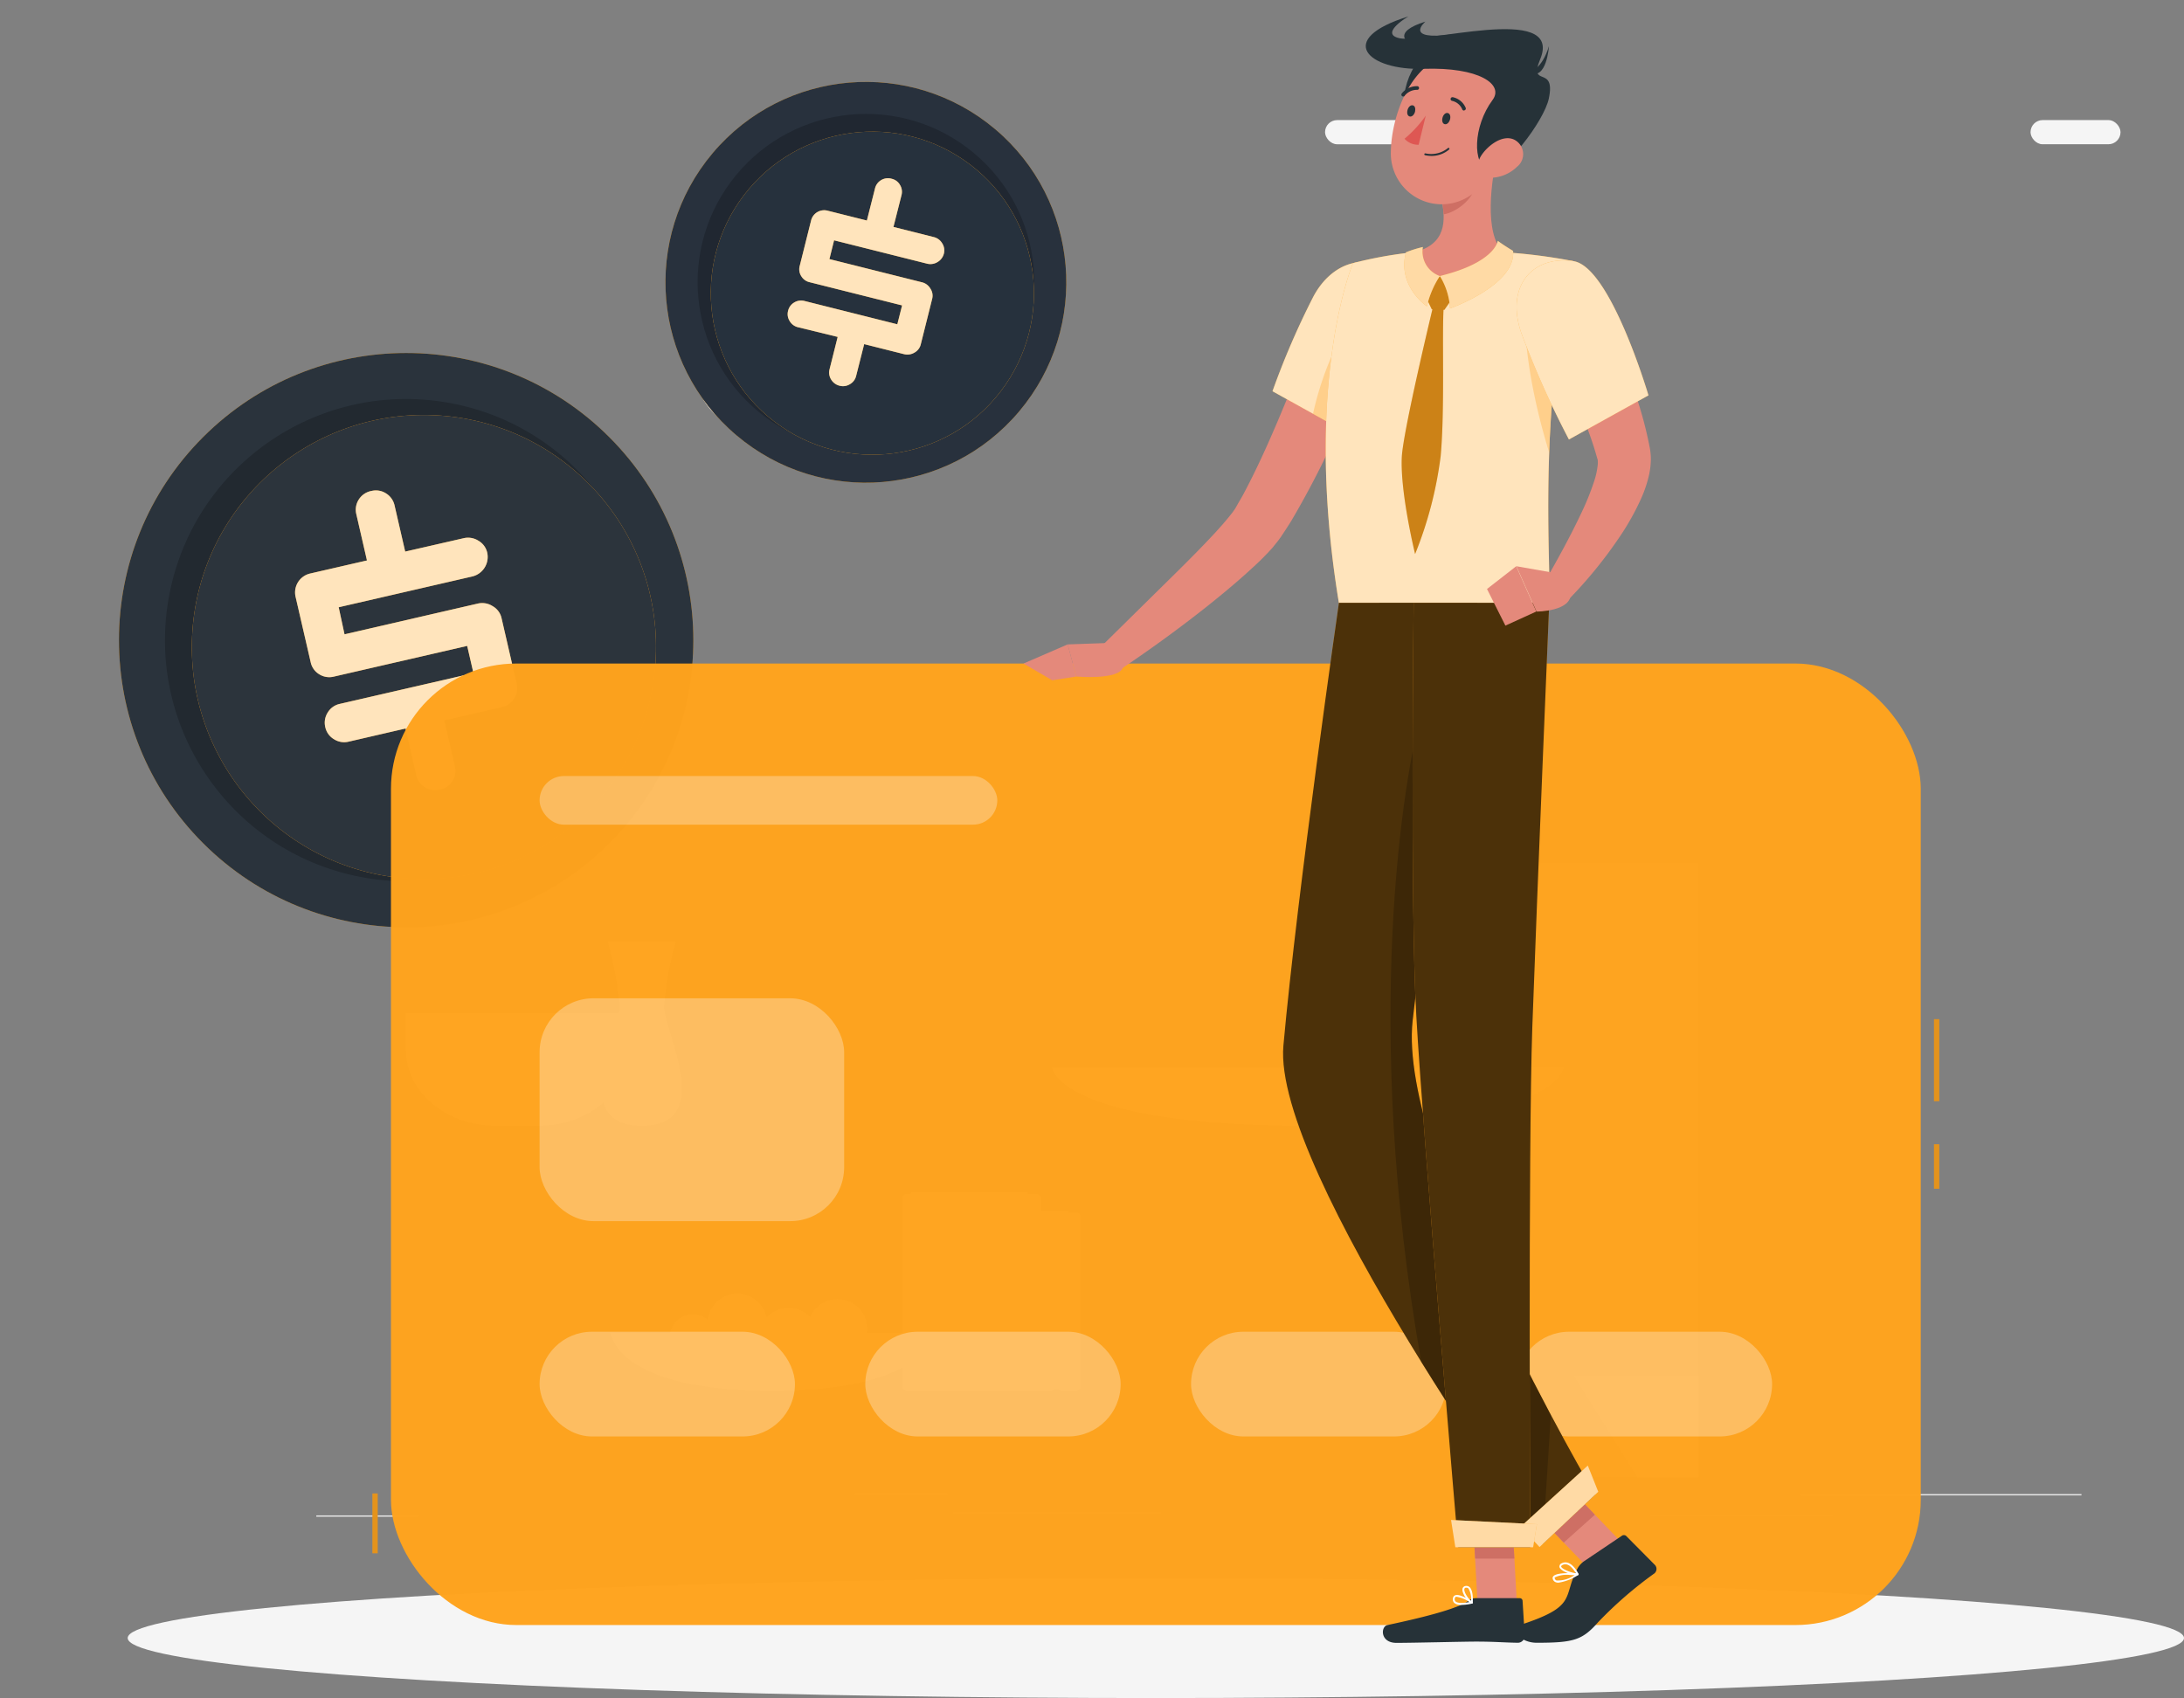 <svg xmlns="http://www.w3.org/2000/svg" width="262.343" height="204.004" viewBox="0 0 262.343 204.004">
  <rect x="0" y="0" width="262.343" height="204.004" fill="#808080" stroke="none"/>
  <g id="Credit_card-rafiki" data-name="Credit card-rafiki" transform="translate(-20.403 -33.357)">
    <g id="freepik--background-complete--inject-1" transform="translate(0 0.05)">
      <rect id="Rectangle_306" data-name="Rectangle 306" width="21.912" height="0.159" transform="translate(218.647 215.29)" fill="#e6e6e6"/>
      <rect id="Rectangle_307" data-name="Rectangle 307" width="12.332" height="0.159" transform="translate(58.398 215.367)" fill="#e6e6e6"/>
      <rect id="Rectangle_308" data-name="Rectangle 308" width="24.995" height="0.159" transform="translate(134.885 214.997)" fill="#e6e6e6"/>
      <rect id="Rectangle_309" data-name="Rectangle 309" width="11.173" height="0.159" transform="translate(123.076 212.73)" fill="#e6e6e6"/>
      <rect id="Rectangle_310" data-name="Rectangle 310" width="33.753" height="0.159" transform="translate(236.68 212.806)" fill="#e6e6e6"/>
      <rect id="Rectangle_316" data-name="Rectangle 316" width="10.809" height="2.905" rx="1.452" transform="translate(179.569 47.735)" fill="#f5f5f5"/>
      <rect id="Rectangle_317" data-name="Rectangle 317" width="10.809" height="2.905" rx="1.452" transform="translate(275.121 50.639) rotate(180)" fill="#f5f5f5"/>
      <path id="Path_929" data-name="Path 929" d="M163,171.97h0a7.867,7.867,0,0,1,7.867-7.86h1.771a7.867,7.867,0,0,1,7.86,7.86h0a7.86,7.86,0,0,1-7.86,7.86h-1.771A7.86,7.86,0,0,1,163,171.97Z" transform="translate(-59.173 -94.61)" fill="#f5f5f5"/>
      <rect id="Rectangle_321" data-name="Rectangle 321" width="27.332" height="73.851" transform="translate(197.098 136.949)" fill="#e0e0e0"/>
      <path id="Path_932" data-name="Path 932" d="M336.52,324.02h7.3V311.79H328.87Z" transform="translate(-119.389 -113.22)" fill="#fafafa"/>
      <path id="Path_934" data-name="Path 934" d="M154.439,284.83h-8.249a37.92,37.92,0,0,1,1.433,7.86c0,2.911-6.274,14.319,2.694,14.319s2.688-11.408,2.688-14.319A37.92,37.92,0,0,1,154.439,284.83Z" transform="translate(-52.817 -138.435)" fill="#fafafa"/>
      <path id="Path_935" data-name="Path 935" d="M108.56,298.33v4.5c0,4.994,4.828,9.077,10.727,9.077h5.319c5.9,0,10.727-4.083,10.727-9.077v-4.5Z" transform="translate(-39.41 -143.335)" fill="#f0f0f0"/>
      <rect id="Rectangle_328" data-name="Rectangle 328" width="12.701" height="21.154" transform="translate(148.727 199.933) rotate(180)" fill="#fff"/>
      <rect id="Rectangle_329" data-name="Rectangle 329" width="0.866" height="21.154" transform="translate(147.612 200.264) rotate(180)" fill="#e6e6e6"/>
      <rect id="Rectangle_330" data-name="Rectangle 330" width="2.828" height="21.479" rx="0.48" transform="translate(150.198 200.423) rotate(180)" fill="#ebebeb"/>
      <rect id="Rectangle_331" data-name="Rectangle 331" width="2.828" height="5.019" transform="translate(150.198 188.869) rotate(180)" fill="#fff"/>
      <rect id="Rectangle_332" data-name="Rectangle 332" width="2.828" height="3.096" transform="translate(150.198 193.512) rotate(180)" fill="#fff"/>
      <rect id="Rectangle_333" data-name="Rectangle 333" width="12.058" height="21.479" rx="0.48" transform="translate(147.128 200.423) rotate(180)" fill="#ebebeb"/>
      <rect id="Rectangle_334" data-name="Rectangle 334" width="14.013" height="23.339" transform="translate(143.841 199.882) rotate(180)" fill="#fff"/>
      <rect id="Rectangle_335" data-name="Rectangle 335" width="0.949" height="23.339" transform="translate(142.618 200.245) rotate(180)" fill="#e6e6e6"/>
      <rect id="Rectangle_336" data-name="Rectangle 336" width="3.121" height="23.695" rx="0.53" transform="translate(145.472 200.423) rotate(180)" fill="#f0f0f0"/>
      <rect id="Rectangle_337" data-name="Rectangle 337" width="3.121" height="0.809" transform="translate(145.472 185.085) rotate(180)" fill="#fff"/>
      <rect id="Rectangle_338" data-name="Rectangle 338" width="3.121" height="0.809" transform="translate(145.472 187.429) rotate(180)" fill="#fff"/>
      <rect id="Rectangle_339" data-name="Rectangle 339" width="3.121" height="0.809" transform="translate(145.472 189.767) rotate(180)" fill="#fff"/>
      <rect id="Rectangle_340" data-name="Rectangle 340" width="13.3" height="23.695" rx="0.53" transform="translate(142.083 200.423) rotate(180)" fill="#f0f0f0"/>
      <path id="Path_936" data-name="Path 936" d="M172.625,354.846a3.593,3.593,0,1,1-3.593-3.586A3.592,3.592,0,0,1,172.625,354.846Z" transform="translate(-60.059 -162.551)" fill="#fafafa"/>
      <path id="Path_937" data-name="Path 937" d="M163.908,357.979a2.809,2.809,0,1,1-2.809-2.809A2.809,2.809,0,0,1,163.908,357.979Z" transform="translate(-57.464 -163.97)" fill="#fafafa"/>
      <path id="Path_938" data-name="Path 938" d="M182.275,357.533a3.593,3.593,0,1,1-3.593-3.592,3.593,3.593,0,0,1,3.593,3.592Z" transform="translate(-63.562 -163.523)" fill="#fafafa"/>
      <path id="Path_939" data-name="Path 939" d="M191.515,355.883a3.593,3.593,0,1,1-3.593-3.593A3.593,3.593,0,0,1,191.515,355.883Z" transform="translate(-66.917 -162.924)" fill="#fafafa"/>
      <path id="Path_940" data-name="Path 940" d="M147.18,358.66s.49,7.007,19.389,7.007,19.389-7.007,19.389-7.007Z" transform="translate(-53.43 -165.237)" fill="#f5f5f5"/>
      <path id="Path_941" data-name="Path 941" d="M230.38,308.65s.783,7.007,30.734,7.007,30.728-7.007,30.728-7.007Z" transform="translate(-83.634 -147.082)" fill="#fff"/>
    </g>
    <g id="freepik--Shadow--inject-1" transform="translate(35.741 222.939)">
      <ellipse id="Ellipse_24" data-name="Ellipse 24" cx="123.503" cy="7.211" rx="123.503" ry="7.211" fill="#f5f5f5"/>
    </g>
    <g id="freepik--Coins--inject-1" transform="translate(20.403 33.357)">
      <circle id="Ellipse_25" data-name="Ellipse 25" cx="34.498" cy="34.498" r="34.498" transform="translate(0 76.908) rotate(-45)" fill="#ffa31d"/>
      <circle id="Ellipse_26" data-name="Ellipse 26" cx="34.498" cy="34.498" r="34.498" transform="translate(0 76.908) rotate(-45)" fill="#222f3e" opacity="0.96"/>
      <circle id="Ellipse_27" data-name="Ellipse 27" cx="28.97" cy="28.97" r="28.97" transform="translate(15.362 100.595) rotate(-80.32)" opacity="0.2"/>
      <circle id="Ellipse_28" data-name="Ellipse 28" cx="27.878" cy="27.878" r="27.878" transform="translate(21.165 103.599) rotate(-85.996)" fill="#ffa31d"/>
      <circle id="Ellipse_29" data-name="Ellipse 29" cx="27.878" cy="27.878" r="27.878" transform="translate(21.165 103.599) rotate(-85.996)" fill="#222f3e" opacity="0.95"/>
      <path id="Path_942" data-name="Path 942" d="M112.476,215.122l1.815,7.867a2.236,2.236,0,0,1-.293,1.777,2.338,2.338,0,0,1-1.484,1.051l-6.918,1.6,1.274,5.535a2.21,2.21,0,0,1-.306,1.764,2.236,2.236,0,0,1-1.484,1.006,2.344,2.344,0,0,1-1.8-.28,2.217,2.217,0,0,1-1.045-1.452l-1.274-5.6-6.86,1.586a2.255,2.255,0,0,1-1.745-.293,2.229,2.229,0,0,1-1.051-1.452,2.268,2.268,0,0,1,.293-1.758,2.229,2.229,0,0,1,1.452-1.038l16.052-3.7-.752-3.268-16.007,3.688a2.261,2.261,0,0,1-1.758-.274,2.229,2.229,0,0,1-1.038-1.471l-1.809-7.835a2.331,2.331,0,0,1,1.745-2.8l6.828-1.573-1.274-5.542a2.261,2.261,0,0,1,.268-1.739,2.287,2.287,0,0,1,1.554-1.07,2.236,2.236,0,0,1,1.739.293,2.274,2.274,0,0,1,1.032,1.459l1.274,5.535,7.007-1.605a2.312,2.312,0,0,1,1.79.3,2.217,2.217,0,0,1,1.057,1.433,2.414,2.414,0,0,1-1.79,2.86l-16.052,3.7.7,3.249,15.994-3.688a2.312,2.312,0,0,1,1.79.3,2.2,2.2,0,0,1,1.076,1.433Z" transform="translate(-52.232 -140.87)" fill="#ffa31d"/>
      <g id="Group_523" data-name="Group 523" transform="translate(35.443 58.921)" opacity="0.7">
        <path id="Path_943" data-name="Path 943" d="M112.476,215.122l1.815,7.867a2.236,2.236,0,0,1-.293,1.777,2.338,2.338,0,0,1-1.484,1.051l-6.918,1.6,1.274,5.535a2.21,2.21,0,0,1-.306,1.764,2.236,2.236,0,0,1-1.484,1.006,2.344,2.344,0,0,1-1.8-.28,2.217,2.217,0,0,1-1.045-1.452l-1.274-5.6-6.86,1.586a2.255,2.255,0,0,1-1.745-.293,2.229,2.229,0,0,1-1.051-1.452,2.268,2.268,0,0,1,.293-1.758,2.229,2.229,0,0,1,1.452-1.038l16.052-3.7-.752-3.268-16.007,3.688a2.261,2.261,0,0,1-1.758-.274,2.229,2.229,0,0,1-1.038-1.471l-1.809-7.835a2.331,2.331,0,0,1,1.745-2.8l6.828-1.573-1.274-5.542a2.261,2.261,0,0,1,.268-1.739,2.287,2.287,0,0,1,1.554-1.07,2.236,2.236,0,0,1,1.739.293,2.274,2.274,0,0,1,1.032,1.459l1.274,5.535,7.007-1.605a2.312,2.312,0,0,1,1.79.3,2.217,2.217,0,0,1,1.057,1.433,2.414,2.414,0,0,1-1.79,2.86l-16.052,3.7.7,3.249,15.994-3.688a2.312,2.312,0,0,1,1.79.3,2.2,2.2,0,0,1,1.076,1.433Z" transform="translate(-87.675 -199.791)" fill="#fff"/>
      </g>
      <circle id="Ellipse_30" data-name="Ellipse 30" cx="24.078" cy="24.078" r="24.078" transform="matrix(0.645, -0.764, 0.764, 0.645, 70.084, 36.781)" fill="#ffa31d"/>
      <circle id="Ellipse_31" data-name="Ellipse 31" cx="24.078" cy="24.078" r="24.078" transform="matrix(0.645, -0.764, 0.764, 0.645, 70.084, 36.781)" fill="#222f3e" opacity="0.97"/>
      <circle id="Ellipse_32" data-name="Ellipse 32" cx="20.218" cy="20.218" r="20.218" transform="matrix(0.637, -0.771, 0.771, 0.637, 75.552, 36.614)" opacity="0.2"/>
      <circle id="Ellipse_33" data-name="Ellipse 33" cx="19.409" cy="19.409" r="19.409" transform="translate(77.583 38.856) rotate(-52.61)" fill="#ffa31d"/>
      <circle id="Ellipse_34" data-name="Ellipse 34" cx="19.409" cy="19.409" r="19.409" transform="translate(77.583 38.856) rotate(-52.61)" fill="#222f3e" opacity="0.98"/>
      <path id="Path_944" data-name="Path 944" d="M197.923,155.395l-1.369,5.465a1.535,1.535,0,0,1-.752.987,1.643,1.643,0,0,1-1.274.185l-4.771-1.2-.968,3.822a1.541,1.541,0,0,1-.752.994,1.567,1.567,0,0,1-1.223.185,1.637,1.637,0,0,1-1.025-.745,1.567,1.567,0,0,1-.191-1.236l.975-3.886L181.8,158.8a1.573,1.573,0,0,1-.994-.739,1.548,1.548,0,0,1-.191-1.229,1.567,1.567,0,0,1,.739-1.006,1.586,1.586,0,0,1,1.236-.178l11.147,2.8.573-2.268-11.115-2.79a1.548,1.548,0,0,1-1-.733,1.522,1.522,0,0,1-.178-1.236l1.363-5.446a1.618,1.618,0,0,1,1.975-1.178l4.726,1.185.968-3.822a1.6,1.6,0,0,1,2.026-1.191,1.522,1.522,0,0,1,.981.733,1.573,1.573,0,0,1,.185,1.229l-.968,3.822,4.841,1.217a1.612,1.612,0,0,1,1.019.758,1.554,1.554,0,0,1,.2,1.223,1.643,1.643,0,0,1-.764,1.019,1.624,1.624,0,0,1-1.274.191l-11.153-2.8-.561,2.255,11.109,2.784a1.612,1.612,0,0,1,1.019.758A1.522,1.522,0,0,1,197.923,155.395Z" transform="translate(-85.951 -119.488)" fill="#ffa31d"/>
      <g id="Group_524" data-name="Group 524" transform="translate(94.608 21.404)" opacity="0.7">
        <path id="Path_945" data-name="Path 945" d="M197.923,155.395l-1.369,5.465a1.535,1.535,0,0,1-.752.987,1.643,1.643,0,0,1-1.274.185l-4.771-1.2-.968,3.822a1.541,1.541,0,0,1-.752.994,1.567,1.567,0,0,1-1.223.185,1.637,1.637,0,0,1-1.025-.745,1.567,1.567,0,0,1-.191-1.236l.975-3.886L181.8,158.8a1.573,1.573,0,0,1-.994-.739,1.548,1.548,0,0,1-.191-1.229,1.567,1.567,0,0,1,.739-1.006,1.586,1.586,0,0,1,1.236-.178l11.147,2.8.573-2.268-11.115-2.79a1.548,1.548,0,0,1-1-.733,1.522,1.522,0,0,1-.178-1.236l1.363-5.446a1.618,1.618,0,0,1,1.975-1.178l4.726,1.185.968-3.822a1.6,1.6,0,0,1,2.026-1.191,1.522,1.522,0,0,1,.981.733,1.573,1.573,0,0,1,.185,1.229l-.968,3.822,4.841,1.217a1.612,1.612,0,0,1,1.019.758,1.554,1.554,0,0,1,.2,1.223,1.643,1.643,0,0,1-.764,1.019,1.624,1.624,0,0,1-1.274.191l-11.153-2.8-.561,2.255,11.109,2.784a1.612,1.612,0,0,1,1.019.758A1.522,1.522,0,0,1,197.923,155.395Z" transform="translate(-180.559 -140.892)" fill="#fff"/>
      </g>
    </g>
    <g id="freepik--credit-card--inject-1" transform="translate(65.137 113.074)" opacity="0.98">
      <rect id="Rectangle_341" data-name="Rectangle 341" width="0.637" height="7.191" transform="translate(0 99.705)" fill="#ffa31d"/>
      <rect id="Rectangle_342" data-name="Rectangle 342" width="0.637" height="7.191" transform="translate(0 99.705)" opacity="0.1"/>
      <rect id="Rectangle_343" data-name="Rectangle 343" width="0.637" height="9.854" transform="translate(187.576 42.728)" fill="#ffa31d"/>
      <rect id="Rectangle_344" data-name="Rectangle 344" width="0.637" height="5.344" transform="translate(187.576 57.754)" fill="#ffa31d"/>
      <rect id="Rectangle_345" data-name="Rectangle 345" width="0.637" height="9.854" transform="translate(187.576 42.728)" opacity="0.1"/>
      <rect id="Rectangle_346" data-name="Rectangle 346" width="0.637" height="5.344" transform="translate(187.576 57.754)" opacity="0.1"/>
      <rect id="Rectangle_347" data-name="Rectangle 347" width="183.76" height="115.515" rx="15.05" transform="translate(2.229)" fill="#ffa31d"/>
      <path id="Path_946" data-name="Path 946" d="M332.023,282.035a11.892,11.892,0,0,0,0-23.785H316.672a11.892,11.892,0,1,0,0,23.785Z" transform="translate(-175.78 -241.81)" fill="#ffa31d"/>
      <rect id="Rectangle_349" data-name="Rectangle 349" width="36.581" height="26.772" rx="6.48" transform="translate(20.084 40.218)" fill="#ffa31d"/>
      <rect id="Rectangle_350" data-name="Rectangle 350" width="36.581" height="26.772" rx="6.48" transform="translate(20.084 40.218)" fill="#fff" opacity="0.3"/>
      <rect id="Rectangle_351" data-name="Rectangle 351" width="54.977" height="5.841" rx="2.921" transform="translate(20.084 13.517)" fill="#ffa31d"/>
      <rect id="Rectangle_352" data-name="Rectangle 352" width="54.977" height="5.841" rx="2.921" transform="translate(20.084 13.517)" fill="#fff" opacity="0.3"/>
      <rect id="Rectangle_353" data-name="Rectangle 353" width="30.67" height="12.58" rx="6.29" transform="translate(20.084 80.278)" fill="#ffa31d"/>
      <rect id="Rectangle_354" data-name="Rectangle 354" width="30.67" height="12.58" rx="6.29" transform="translate(20.084 80.278)" fill="#fff" opacity="0.3"/>
      <rect id="Rectangle_355" data-name="Rectangle 355" width="30.67" height="12.58" rx="6.29" transform="translate(59.207 80.278)" fill="#ffa31d"/>
      <rect id="Rectangle_356" data-name="Rectangle 356" width="30.67" height="12.58" rx="6.29" transform="translate(59.207 80.278)" fill="#fff" opacity="0.3"/>
      <rect id="Rectangle_357" data-name="Rectangle 357" width="30.67" height="12.58" rx="6.29" transform="translate(98.336 80.278)" fill="#ffa31d"/>
      <rect id="Rectangle_358" data-name="Rectangle 358" width="30.67" height="12.58" rx="6.29" transform="translate(98.336 80.278)" fill="#fff" opacity="0.3"/>
      <rect id="Rectangle_359" data-name="Rectangle 359" width="30.67" height="12.58" rx="6.29" transform="translate(137.459 80.278)" fill="#ffa31d"/>
      <rect id="Rectangle_360" data-name="Rectangle 360" width="30.67" height="12.58" rx="6.29" transform="translate(137.459 80.278)" fill="#fff" opacity="0.3"/>
    </g>
    <g id="freepik--Character--inject-1" transform="translate(143.344 35.332)">
      <path id="Path_947" data-name="Path 947" d="M273.553,165.433c-1.51,4.261-3.185,8.383-4.962,12.5a107.436,107.436,0,0,1-6.179,12.192q-.468.755-.975,1.51l-.248.376-.338.465c-.229.293-.446.548-.637.8a33.241,33.241,0,0,1-2.548,2.548c-1.7,1.573-3.433,3-5.185,4.408-3.516,2.79-7.109,5.4-10.829,7.879l-2.223-2.758,9.364-9.23c1.548-1.535,3.083-3.083,4.516-4.631.707-.771,1.395-1.561,1.962-2.287.14-.178.261-.357.369-.51l.134-.217.185-.331c.248-.44.51-.866.752-1.319,1.949-3.663,3.669-7.644,5.325-11.682s3.249-8.109,4.777-12.147Z" transform="translate(-230.264 -129.489)" fill="#e4897b"/>
      <path id="Path_948" data-name="Path 948" d="M287.166,160.087c1.446,4.23-7.051,16.67-7.051,16.67L272,172.24a94.908,94.908,0,0,1,4.892-11.338C279.733,155.526,285.58,155.443,287.166,160.087Z" transform="translate(-242.088 -127.212)" fill="#ffa31d"/>
      <path id="Path_949" data-name="Path 949" d="M287.166,160.087c1.446,4.23-7.051,16.67-7.051,16.67L272,172.24a94.908,94.908,0,0,1,4.892-11.338C279.733,155.526,285.58,155.443,287.166,160.087Z" transform="translate(-242.088 -127.212)" fill="#fff" opacity="0.7"/>
      <path id="Path_950" data-name="Path 950" d="M290.061,162.639c-1.822-.873-3.917-.14-6.128,3.35a37.83,37.83,0,0,0-4.293,10.981l3.255,1.8S290.736,167.282,290.061,162.639Z" transform="translate(-244.861 -129.236)" fill="#ffa31d" opacity="0.31"/>
      <path id="Path_951" data-name="Path 951" d="M285.312,156.085s-6.064,14.262-1.694,40.817h25.256c.312-3.879-1.471-22.791,2.9-41.059a64.486,64.486,0,0,0-8.421-1.07,94.211,94.211,0,0,0-10.733,0,48.7,48.7,0,0,0-7.312,1.312Z" transform="translate(-245.731 -126.447)" fill="#ffa31d"/>
      <path id="Path_952" data-name="Path 952" d="M285.312,156.085s-6.064,14.262-1.694,40.817h25.256c.312-3.879-1.471-22.791,2.9-41.059a64.486,64.486,0,0,0-8.421-1.07,94.211,94.211,0,0,0-10.733,0,48.7,48.7,0,0,0-7.312,1.312Z" transform="translate(-245.731 -126.447)" fill="#fff" opacity="0.7"/>
      <path id="Path_953" data-name="Path 953" d="M332.017,339.444l-3.739,3.35-7.128-7.414,3.745-3.35Z" transform="translate(-259.931 -155.85)" fill="#e4897b"/>
      <path id="Path_954" data-name="Path 954" d="M315.041,348.387h-4.72l-.612-10.937h4.72Z" transform="translate(-255.778 -157.817)" fill="#e4897b"/>
      <path id="Path_955" data-name="Path 955" d="M321.16,335.38l3.669,3.822,3.745-3.35-3.669-3.822Z" transform="translate(-259.934 -155.85)" fill="#ce6f64"/>
      <path id="Path_956" data-name="Path 956" d="M314.43,337.46h-4.72l.318,5.637h4.72Z" transform="translate(-255.778 -157.821)" fill="#ce6f64"/>
      <path id="Path_957" data-name="Path 957" d="M280.7,220.989s-4.975,34.435-6.669,53.174c-1.363,15.039,31.154,59.875,31.154,59.875l6.287-5.917s-23.746-40.2-21.918-56.939c1.771-16.211,7.771-50.213,7.771-50.213Z" transform="translate(-242.808 -150.534)" fill="#ffa31d"/>
      <path id="Path_958" data-name="Path 958" d="M280.7,220.989s-4.975,34.435-6.669,53.174c-1.363,15.039,31.154,59.875,31.154,59.875l6.287-5.917s-23.746-40.2-21.918-56.939c1.771-16.211,7.771-50.213,7.771-50.213Z" transform="translate(-242.808 -150.534)" opacity="0.7"/>
      <path id="Path_959" data-name="Path 959" d="M296.906,278.411c.911-8.351,2.949-21.434,4.7-32.148-.917-1.8-3.491-5.433-3.491-5.433-2.306,7.969-7.319,38.008-.166,78.577,7.453,12.013,14.587,21.861,14.587,21.861l.975-15.491C306.626,312.821,295.639,289.985,296.906,278.411Z" transform="translate(-250.165 -157.743)" opacity="0.2"/>
      <path id="Path_960" data-name="Path 960" d="M298.546,221s-.446,36.085.318,49.607c.834,14.8,5.038,63.85,5.038,63.85h8.65s-.261-47.849.248-62.5c.567-15.924,2.032-50.958,2.032-50.958Z" transform="translate(-251.678 -150.544)" fill="#ffa31d"/>
      <path id="Path_961" data-name="Path 961" d="M298.546,221s-.446,36.085.318,49.607c.834,14.8,5.038,63.85,5.038,63.85h8.65s-.261-47.849.248-62.5c.567-15.924,2.032-50.958,2.032-50.958Z" transform="translate(-251.678 -150.544)" opacity="0.7"/>
      <path id="Path_962" data-name="Path 962" d="M303.941,408.72h5.306a.338.338,0,0,1,.35.318l.261,4.2a.834.834,0,0,1-.828.841c-1.847-.032-2.733-.14-5.064-.14-1.433,0-7.535.153-9.516.153s-1.911-1.962-1.089-2.14c3.764-.8,8.433-1.911,9.771-2.943a1.331,1.331,0,0,1,.809-.287Z" transform="translate(-249.646 -218.692)" fill="#263238"/>
      <path id="Path_963" data-name="Path 963" d="M325.967,399.982l4.548-3.064a.42.42,0,0,1,.522,0l3.478,3.51a.7.7,0,0,1-.166,1.064,48.043,48.043,0,0,0-6.656,5.784c-1.911,2.172-2.943,2.484-7.4,2.484-2.064,0-3.229-1.739-2.389-2.006,7.427-2.35,5.44-3.376,7.249-6.822A2.548,2.548,0,0,1,325.967,399.982Z" transform="translate(-258.652 -214.375)" fill="#263238"/>
      <path id="Path_964" data-name="Path 964" d="M238.3,228.56l-4.924.172,1.032,3.86s5.147.459,5.605-1.1Z" transform="translate(-228.068 -153.289)" fill="#e4897b"/>
      <path id="Path_965" data-name="Path 965" d="M225.04,176.179l3.452,2.013,2.892-.452-1.032-3.86Z" transform="translate(-225.04 -98.437)" fill="#e4897b"/>
      <path id="Path_966" data-name="Path 966" d="M319.778,162.033c-.522,3.007.172,10.192,2.752,18.51a121.453,121.453,0,0,1,2.478-21.2V159.3C323.351,159.135,320.281,159.212,319.778,162.033Z" transform="translate(-259.374 -128.127)" fill="#ffa31d" opacity="0.31"/>
      <path id="Path_967" data-name="Path 967" d="M308.178,135.88c-.8,3.452-1.694,9.784.637,12.1,0,0-1.006,2.86-7.427,2.86-7.058,0-3.306-2.86-3.306-2.86,3.886-.917,3.886-3.777,3.306-6.459Z" transform="translate(-251.195 -119.644)" fill="#e4897b"/>
      <path id="Path_968" data-name="Path 968" d="M302.471,104.4l-1.911,2.032.936,1.962,1.522.07,1.3-1.873Z" transform="translate(-252.456 -73.214)" fill="#ffa31d"/>
      <path id="Path_969" data-name="Path 969" d="M307.869,139.49l-4.019,3.325a11.052,11.052,0,0,1,.268,1.911c1.478-.21,3.554-1.828,3.765-3.37A5.02,5.02,0,0,0,307.869,139.49Z" transform="translate(-253.65 -120.954)" fill="#ce6f64"/>
      <path id="Path_970" data-name="Path 970" d="M299.684,117.421c-2.414.822-4.344,7.223-1.529,8.918S304.27,115.86,299.684,117.421Z" transform="translate(-251.076 -112.892)" fill="#263238"/>
      <path id="Path_971" data-name="Path 971" d="M308.682,125.536c-1.44,4.459-2.051,7.153-4.956,8.981a6.109,6.109,0,0,1-9.408-5.338c.057-4.287,2.4-10.886,7.338-11.714a6.185,6.185,0,0,1,7.026,8.07Z" transform="translate(-250.189 -112.918)" fill="#e4897b"/>
      <path id="Path_972" data-name="Path 972" d="M310.533,115.556c-1.44,3.478,1.911.573,1.045,4.7-.561,2.688-5.414,9.128-7.287,8.542s-1.854-5.153.535-8.383c1.376-1.854-1.6-3.956-8.281-3.733s-10.72-3.535-1.841-6.293c0,0-3.274,1.911-1.331,2.548C296.125,113.963,313.419,108.587,310.533,115.556Z" transform="translate(-248.473 -110.39)" fill="#263238"/>
      <path id="Path_973" data-name="Path 973" d="M320.469,119.185c-.07,0,1.5-.389,2.331-3.185C322.8,116.045,322.526,120.166,320.469,119.185Z" transform="translate(-259.682 -112.427)" fill="#263238"/>
      <path id="Path_974" data-name="Path 974" d="M299.388,111.36c-4.108,1.274-2.408,2.707-.707,3.064l3.9-1.529C296.656,113.679,299.388,111.36,299.388,111.36Z" transform="translate(-251.106 -110.742)" fill="#263238"/>
      <path id="Path_975" data-name="Path 975" d="M315.431,136.791a4.663,4.663,0,0,1-3.185,1.319c-1.573,0-1.911-1.491-1.064-2.739.752-1.121,2.471-2.471,3.86-1.866A1.942,1.942,0,0,1,315.431,136.791Z" transform="translate(-256.148 -118.727)" fill="#e4897b"/>
      <path id="Path_976" data-name="Path 976" d="M304.944,129.368c-.1.369-.369.637-.637.573s-.363-.4-.268-.771.369-.637.637-.567S305.039,129,304.944,129.368Z" transform="translate(-253.706 -116.998)" fill="#263238"/>
      <path id="Path_977" data-name="Path 977" d="M298.344,127.919c-.1.369-.369.637-.637.573s-.363-.395-.268-.764.363-.637.637-.573S298.42,127.55,298.344,127.919Z" transform="translate(-251.31 -116.473)" fill="#263238"/>
      <path id="Path_978" data-name="Path 978" d="M299.448,129.11a14.376,14.376,0,0,1-2.548,2.771,2.179,2.179,0,0,0,1.694.72Z" transform="translate(-251.127 -117.186)" fill="#de5753"/>
      <path id="Path_979" data-name="Path 979" d="M301.5,136.144a3.522,3.522,0,0,1-.783-.089.111.111,0,0,1,.051-.217,3.185,3.185,0,0,0,2.7-.637.113.113,0,0,1,.159.159A3.236,3.236,0,0,1,301.5,136.144Z" transform="translate(-252.484 -119.386)" fill="#263238"/>
      <path id="Path_980" data-name="Path 980" d="M307.184,127.224a.217.217,0,0,1-.2-.134,1.72,1.72,0,0,0-1.21-1.026.223.223,0,0,1-.191-.255.229.229,0,0,1,.255-.191,2.153,2.153,0,0,1,1.554,1.274.217.217,0,0,1-.115.293A.223.223,0,0,1,307.184,127.224Z" transform="translate(-254.277 -115.918)" fill="#263238"/>
      <path id="Path_981" data-name="Path 981" d="M296.524,124.782a.223.223,0,0,1-.14-.051.229.229,0,0,1-.032-.318,2.338,2.338,0,0,1,1.873-.873.223.223,0,0,1,.2.242.217.217,0,0,1-.242.2,1.873,1.873,0,0,0-1.49.713.217.217,0,0,1-.172.083Z" transform="translate(-250.91 -115.163)" fill="#263238"/>
      <path id="Path_982" data-name="Path 982" d="M327.208,161.65c.5.771.911,1.452,1.331,2.191s.822,1.452,1.217,2.191c.777,1.471,1.51,2.975,2.178,4.51a46.946,46.946,0,0,1,3.14,9.8l.064.325.032.159.045.268a7.3,7.3,0,0,1,.083,1.076,9.473,9.473,0,0,1-.191,1.8,15.166,15.166,0,0,1-.93,2.841,30.38,30.38,0,0,1-2.548,4.593,53.508,53.508,0,0,1-6.293,7.727l-2.771-2.223c1.541-2.688,3.077-5.478,4.363-8.211a31.219,31.219,0,0,0,1.618-4.038,9.084,9.084,0,0,0,.369-1.771,2.652,2.652,0,0,0,0-.592c0-.057,0-.108-.038-.115s0,0,0-.032l-.038-.127-.076-.261a40.43,40.43,0,0,0-1.433-4.14c-.561-1.382-1.185-2.758-1.841-4.128s-1.363-2.72-2.089-4.07c-.357-.675-.732-1.344-1.108-2.006L321.17,165.5Z" transform="translate(-259.938 -128.999)" fill="#e4897b"/>
      <path id="Path_983" data-name="Path 983" d="M307.058,409.318a1.274,1.274,0,0,1-.892-.248.637.637,0,0,1-.14-.6.427.427,0,0,1,.261-.312c.58-.229,1.911.688,2.064.79a.1.1,0,0,1,.045.115.108.108,0,0,1-.083.089A6.055,6.055,0,0,1,307.058,409.318Zm-.554-.975a.422.422,0,0,0-.134,0,.185.185,0,0,0-.121.153.4.4,0,0,0,.076.395c.217.217.834.242,1.682.076a3.784,3.784,0,0,0-1.5-.618Z" transform="translate(-254.432 -218.475)" fill="#fff"/>
      <path id="Path_984" data-name="Path 984" d="M308.945,408.538h-.057c-.471-.28-1.172-1.274-1.064-1.784a.42.42,0,0,1,.4-.338.567.567,0,0,1,.465.153c.478.465.369,1.822.369,1.879a.114.114,0,0,1-.064.089Zm-.637-1.911h-.051a.187.187,0,0,0-.21.159c-.07.338.395,1.083.8,1.427a2.452,2.452,0,0,0-.306-1.491.337.337,0,0,0-.242-.1Z" transform="translate(-255.089 -217.854)" fill="#fff"/>
      <path id="Path_985" data-name="Path 985" d="M325.524,405.144a.829.829,0,0,1-.344-.064.561.561,0,0,1-.338-.395.325.325,0,0,1,.07-.312c.427-.516,2.663-.363,2.917-.344a.108.108,0,0,1,.1.083.115.115,0,0,1-.051.121A5.949,5.949,0,0,1,325.524,405.144Zm1.35-.93a3.331,3.331,0,0,0-1.79.3.108.108,0,0,0,0,.115.338.338,0,0,0,.2.248,3.427,3.427,0,0,0,2.172-.637Z" transform="translate(-261.266 -216.976)" fill="#fff"/>
      <path id="Path_986" data-name="Path 986" d="M328.288,403.518h0c-.637,0-2.07-.49-2.178-1a.434.434,0,0,1,.306-.452c1.1-.516,1.943,1.217,1.981,1.274a.147.147,0,0,1,0,.115.121.121,0,0,1-.108.064Zm-1.471-1.319a.7.7,0,0,0-.312.07c-.134.064-.2.134-.185.2.064.3,1.1.72,1.771.809C327.887,402.932,327.4,402.2,326.817,402.2Z" transform="translate(-261.731 -216.241)" fill="#fff"/>
      <path id="Path_987" data-name="Path 987" d="M322.675,214.912,318,214.09l2.414,5.446s4.287,0,4.1-2.242Z" transform="translate(-258.787 -148.036)" fill="#e4897b"/>
      <path id="Path_988" data-name="Path 988" d="M312.45,161.873l2.21,4.4,3.714-1.694-2.414-5.44Z" transform="translate(-256.772 -93.086)" fill="#e4897b"/>
      <path id="Path_989" data-name="Path 989" d="M328.115,331.907l-7.051,6.644-2.274-2.44,8.07-7.351Z" transform="translate(-259.074 -154.663)" fill="#ffa31d"/>
      <path id="Path_990" data-name="Path 990" d="M328.115,331.907l-7.051,6.644-2.274-2.44,8.07-7.351Z" transform="translate(-259.074 -154.663)" fill="#fff" opacity="0.6"/>
      <path id="Path_991" data-name="Path 991" d="M315.53,342.3h-9.344l-.516-3.28,10.313.51Z" transform="translate(-254.311 -158.387)" fill="#ffa31d"/>
      <path id="Path_992" data-name="Path 992" d="M315.53,342.3h-9.344l-.516-3.28,10.313.51Z" transform="translate(-254.311 -158.387)" fill="#fff" opacity="0.6"/>
      <path id="Path_993" data-name="Path 993" d="M324.846,156.49c4.459.637,9.026,16.128,9.026,16.128l-9.555,5.3a111.056,111.056,0,0,1-5.733-12.829C316.642,159.363,320.075,155.79,324.846,156.49Z" transform="translate(-258.798 -127.094)" fill="#ffa31d"/>
      <path id="Path_994" data-name="Path 994" d="M324.846,156.49c4.459.637,9.026,16.128,9.026,16.128l-9.555,5.3a111.056,111.056,0,0,1-5.733-12.829C316.642,159.363,320.075,155.79,324.846,156.49Z" transform="translate(-258.798 -127.094)" fill="#fff" opacity="0.7"/>
      <path id="Path_995" data-name="Path 995" d="M302.471,104.4l-1.911,2.032.936,1.962,1.522.07,1.3-1.873Z" transform="translate(-252.456 -73.214)" opacity="0.2"/>
      <path id="Path_996" data-name="Path 996" d="M300.136,165.07s-3.624,15.013-3.764,18.135c-.2,4.293,1.6,11.625,1.6,11.625a47.049,47.049,0,0,0,3.07-11.759c.522-5.663.134-14.822.369-18Z" transform="translate(-250.93 -130.24)" fill="#ffa31d"/>
      <path id="Path_997" data-name="Path 997" d="M300.136,165.07s-3.624,15.013-3.764,18.135c-.2,4.293,1.6,11.625,1.6,11.625a47.049,47.049,0,0,0,3.07-11.759c.522-5.663.134-14.822.369-18Z" transform="translate(-250.93 -130.24)" opacity="0.2"/>
      <path id="Path_998" data-name="Path 998" d="M303.56,156.94a8.28,8.28,0,0,1,1.223,3.892s7.949-2.8,7.574-6.911c0,0-1.127-.669-1.841-1.21C310.516,152.71,310.248,155.3,303.56,156.94Z" transform="translate(-253.545 -125.753)" fill="#ffa31d"/>
      <path id="Path_999" data-name="Path 999" d="M303.56,156.94a8.28,8.28,0,0,1,1.223,3.892s7.949-2.8,7.574-6.911c0,0-1.127-.669-1.841-1.21C310.516,152.71,310.248,155.3,303.56,156.94Z" transform="translate(-253.545 -125.753)" fill="#fff" opacity="0.6"/>
      <path id="Path_1000" data-name="Path 1000" d="M301.124,157.364a11.186,11.186,0,0,0-1.554,3.643s-3.6-2.433-2.516-6.491a13.432,13.432,0,0,1,2.032-.637A3.116,3.116,0,0,0,301.124,157.364Z" transform="translate(-251.109 -126.178)" fill="#ffa31d"/>
      <path id="Path_1001" data-name="Path 1001" d="M301.124,157.364a11.186,11.186,0,0,0-1.554,3.643s-3.6-2.433-2.516-6.491a13.432,13.432,0,0,1,2.032-.637A3.116,3.116,0,0,0,301.124,157.364Z" transform="translate(-251.109 -126.178)" fill="#fff" opacity="0.6"/>
    </g>
  </g>
</svg>
